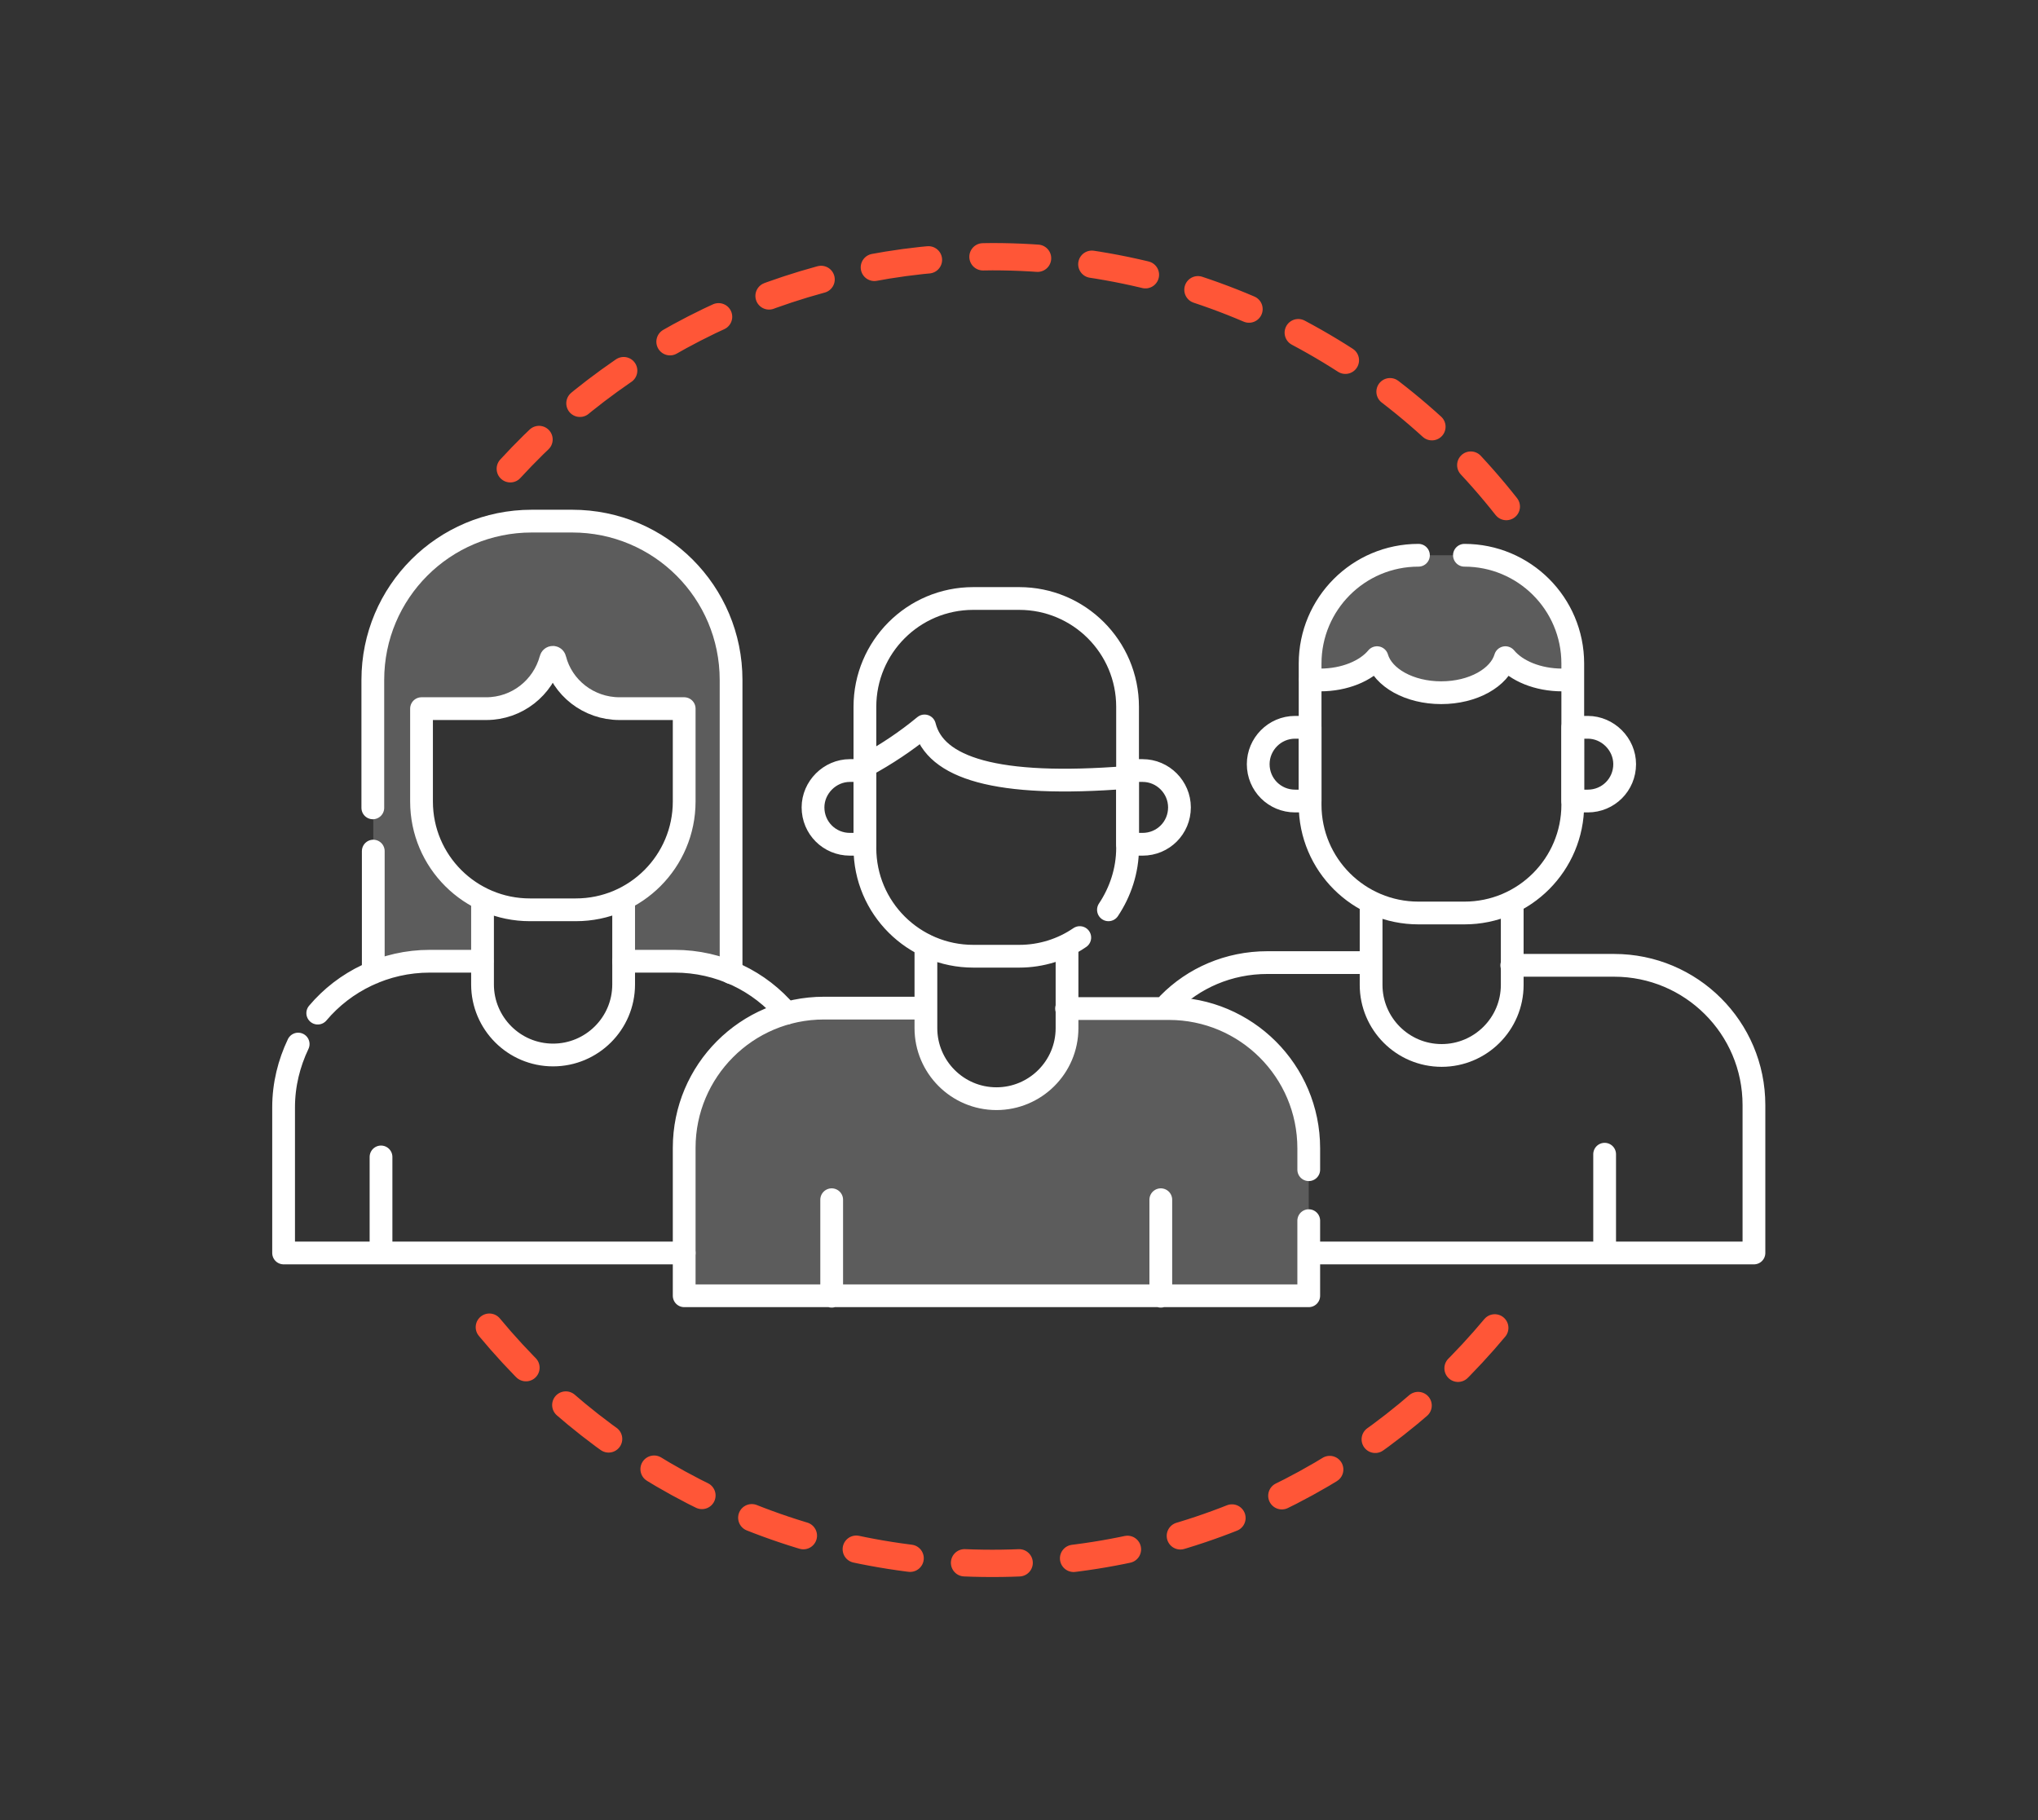 <svg id="Layer_1" xmlns="http://www.w3.org/2000/svg" viewBox="0 0 447.7 399.9"><rect x="0" y="0" width="447.7" height="399.9" fill="#333333" stroke="none"/><style>.st0,.st1{fill:none;stroke:#fff;stroke-width:5;stroke-linecap:round;stroke-linejoin:round;stroke-miterlimit:10}.st1{stroke:#ff5637;stroke-width:6;stroke-dasharray:12}.st2{opacity:.2;fill:#fff}</style><path class="st0" d="M237.2 206c-3.8 2.6-8.4 4.1-13.3 4.1h-10.1c-13.1 0-23.8-10.6-23.8-23.8v-31c0-13.1 10.6-23.8 23.8-23.8h10.1c13.1 0 23.8 10.6 23.8 23.8v31c0 5-1.6 9.7-4.2 13.6M92.6 155.7h14.2c6.8 0 12.5-4.6 14.2-10.9.1-.5.8-.5.9 0 1.6 6.3 7.4 10.9 14.2 10.9h14.2v20.4c0 13.1-10.6 23.8-23.8 23.8h-10.1c-13.1 0-23.8-10.6-23.8-23.8v-20.4z"/><path class="st0" d="M190 168.3c4.6-2.5 9-5.4 13.1-8.8 2.3 9.2 15.6 13.6 44.6 11.3M234.4 207.8v18.1c0 8.6-7 15.5-15.5 15.5-8.6 0-15.5-7-15.5-15.5v-18.1M137 198.2v18.1c0 8.6-7 15.5-15.5 15.5-8.6 0-15.5-7-15.5-15.5v-18.1M251 169.3h-3.3v16.2h3.3c4.5 0 8.1-3.6 8.1-8.1 0-4.4-3.6-8.1-8.1-8.1zM186.7 169.3h3.3v16.2h-3.3c-4.5 0-8.1-3.6-8.1-8.1 0-4.4 3.7-8.1 8.1-8.1z"/><path class="st0" d="M287.5 257v-4.7c0-17-13.8-30.7-30.7-30.7h-22.5M203.2 221.5H181c-17 0-30.7 13.8-30.7 30.7v32.5h137.2v-16.5M182.7 284.8v-21.2M255 284.8v-21.2M321.7 122c13.1 0 23.8 10.6 23.8 23.8v31c0 13.1-10.6 23.8-23.8 23.8h-10.1c-13.1 0-23.8-10.6-23.8-23.8v-31c0-13.1 10.6-23.8 23.8-23.8"/><path class="st0" d="M332.2 198.3v18.1c0 8.6-7 15.5-15.5 15.5-8.6 0-15.5-7-15.5-15.5v-18.1M348.8 159.8h-3.3V176h3.3c4.5 0 8.1-3.6 8.1-8.1 0-4.4-3.7-8.1-8.1-8.1zM284.5 159.8h3.3V176h-3.3c-4.5 0-8.1-3.6-8.1-8.1 0-4.4 3.6-8.1 8.1-8.1z"/><path class="st0" d="M287.9 275.3h97.4v-32.5c0-17-13.8-30.7-30.7-30.7h-22.5M300.6 211.5h-22.2c-8.5 0-16.2 3.4-21.7 9M352.5 274.8v-21.2M65.5 229.4c-2 4.2-3.2 8.9-3.2 13.9v32h88M105.9 211.2H94.4c-9.8 0-18.7 4.4-24.6 11.4M172.8 222.6c-5.9-7-14.7-11.4-24.6-11.4H137M83.7 275.3v-21.1M82 187v26.7"/><path class="st0" d="M160.6 213.7v-64.3c0-19.3-15.6-34.9-34.9-34.9h-8.9c-19.3 0-34.9 15.6-34.9 34.9v28.1M287.9 149.3c.7.1 1.4.1 2.1.1 5.4 0 10.1-2 12.5-4.9 1.3 4.4 7.1 7.7 14.1 7.7s12.8-3.3 14.1-7.7c2.4 2.9 7.1 4.9 12.5 4.9.8 0 1.5 0 2.2-.1"/><g><path class="st1" d="M330.9 111.3C304.6 77.9 263.8 56.4 218 56.4c-41.9 0-79.6 18-105.9 46.6M107.5 291.6c26.3 31.7 66 51.9 110.5 51.9 44.4 0 84.1-20.2 110.5-51.9"/></g><path class="st2" d="M345.5 149.3c-.7.1-1.5.1-2.2.1-5.4 0-10.1-2-12.5-4.9-1.3 4.4-7.1 7.7-14.1 7.7s-12.7-3.3-14.1-7.7c-2.4 2.9-7.1 4.9-12.5 4.9-.7 0-1.4 0-2.1-.1v-3.9c0-12.9 10.5-23.4 23.4-23.4h10.8c12.9 0 23.4 10.5 23.4 23.4v3.9zM257.2 221.5h-23v4.4c0 8.6-7 15.5-15.5 15.5-8.6 0-15.5-7-15.5-15.5v-4.4h-22.7c-16.7 0-30.2 13.5-30.2 30.2v33h137.2v-33c0-16.6-13.6-30.2-30.3-30.2zM82 213.7v-64.3c0-19.3 15.6-34.9 34.9-34.9h8.9c19.3 0 34.9 15.6 34.9 34.9v64.3c-2.9-1.2-6.3-2.1-10.4-2.5H137v-13.9c8.1-3.7 13.3-11.8 13.3-20.7v-20.9h-14.5c-8 0-14.4-6.4-14.4-14.4 0 8-6.4 14.4-14.4 14.4H92.6v20.9c0 8.9 5.2 17 13.3 20.7v13.9H94.4c-4.8.1-8.9 1-12.4 2.5z"/></svg>